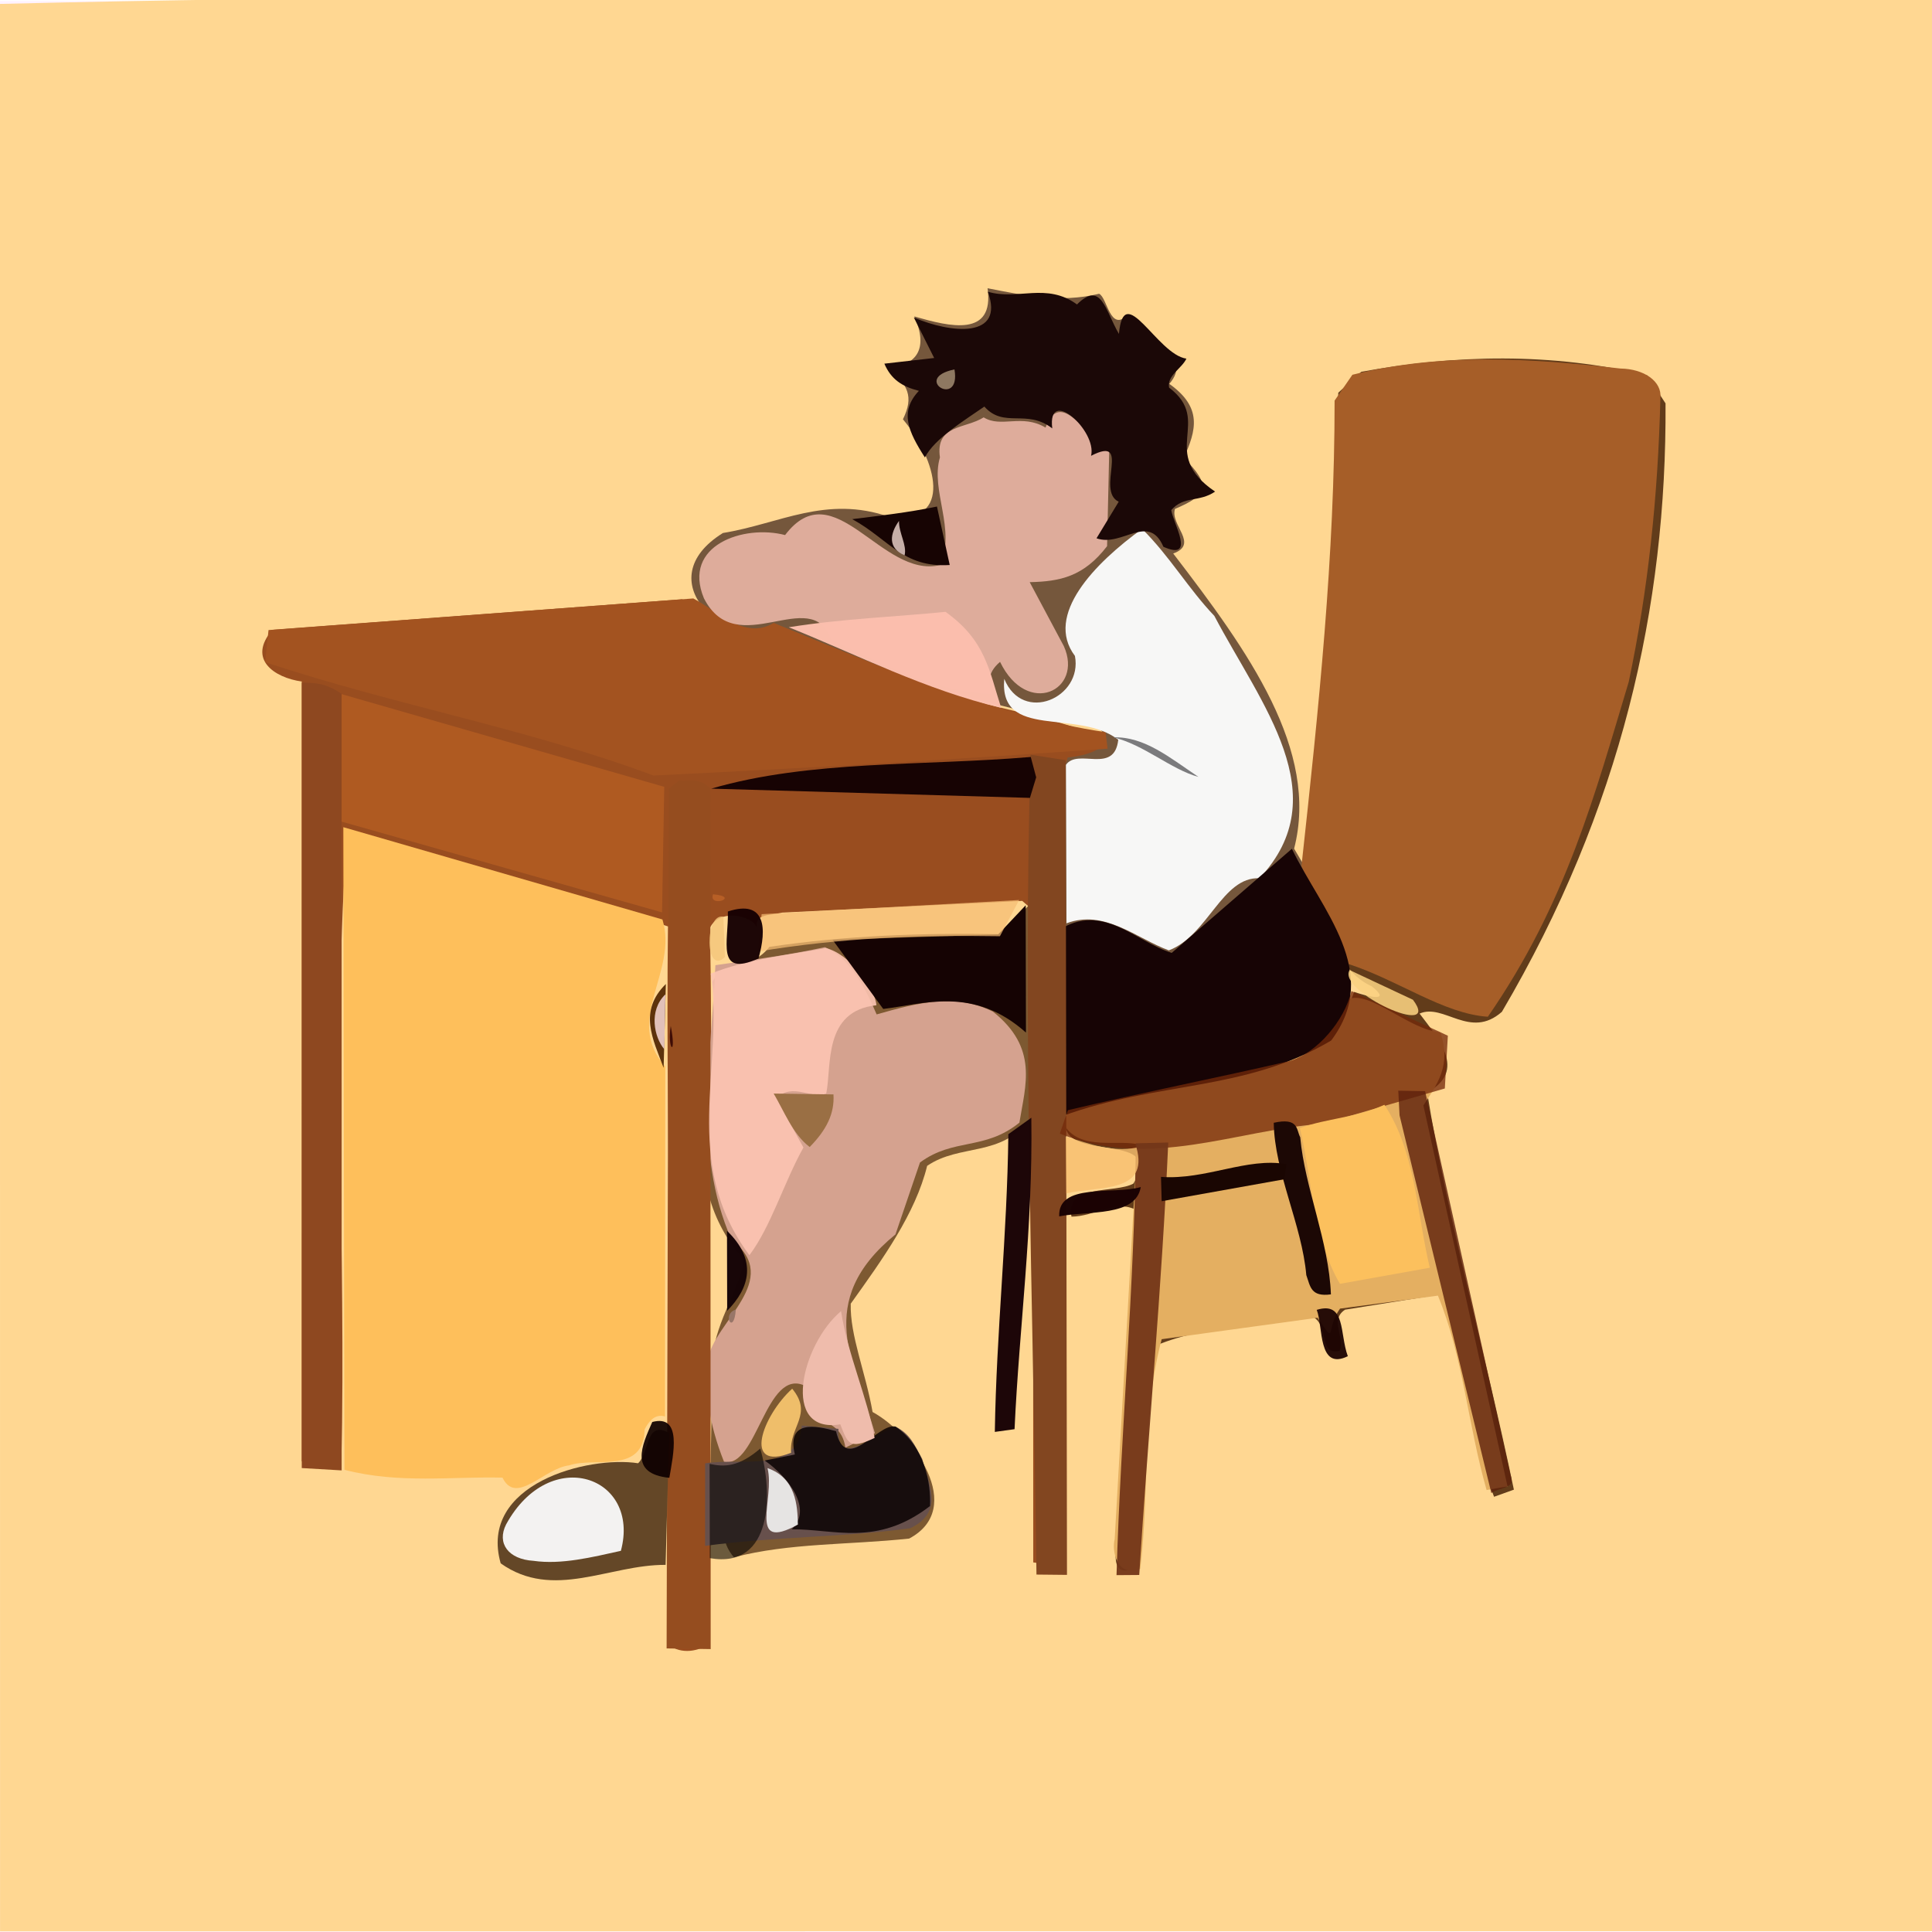 <?xml version="1.0" ?>
<svg xmlns="http://www.w3.org/2000/svg" version="1.1" width="512" height="512">
  <defs/>
  <g>
    <path d="M -0.007 0.276 L 511.51 -0.184 L 511.593 511.952 L -0.011 511.969 L -0.007 0.276" stroke-width="0.0" fill="rgb(320, 242, 319)" opacity="1.264" stroke="rgb(0, 0, 0)" stroke-opacity="0.0" stroke-linecap="round" stroke-linejoin="round"/>
    <path d="M -0.012 1.037 L 0.013 511.832 L 512.315 511.793 L 512.347 -0.584 C 340.984 0.84 170.853 -3.164 -0.012 1.037" stroke-width="2.0" fill="rgb(274, 215, 146)" opacity="1.312" stroke="rgb(0, 0, 0)" stroke-opacity="0.0" stroke-linecap="round" stroke-linejoin="round"/>
    <path d="M 436.549 99.49 C 411.247 93.355 385.648 93.985 360.751 98.533 L 354.664 104.069 C 353.413 146.13 350.084 187.153 345.49 227.715 C 352.15 239.21 351.282 255.761 363.559 261.406 C 369.111 265.841 362.069 263.966 358.863 262.865 C 352.616 280.731 334.61 284.968 321.667 284.514 C 309 290.474 295.955 290.629 282.383 298.125 C 282.663 307.929 308.992 299.807 300.35 313.672 C 295.392 316.362 282.259 313.654 283.95 322.425 C 290.109 322.366 295.215 318.007 300.651 320.44 L 296.114 404.074 C 296.449 408.357 293.05 418.889 300.55 415.567 L 305.047 357.137 C 319.511 350.671 333.597 352.041 347.693 348.844 C 352.547 351.241 349.181 359.2 355.031 358.014 C 356.383 353.981 352.341 349.793 356.455 347.08 L 381.466 343.071 C 388.632 359.783 388.618 377.444 395.941 396.66 L 401.195 394.774 C 393.548 358.127 383.638 323.199 378.212 289.498 C 388.969 283.724 381.004 275.024 376.204 268.609 C 382.635 265.783 389.585 275.58 398.015 268.143 C 429.656 214.351 441.713 160.693 441.384 106.901 L 436.549 99.49" stroke-width="2.0" fill="rgb(98, 60, 26)" opacity="1.168" stroke="rgb(0, 0, 0)" stroke-opacity="0.0" stroke-linecap="round" stroke-linejoin="round"/>
    <path d="M 72.196 166.921 C 65.419 174.737 72.764 179.608 79.966 180.609 L 79.973 387.269 L 90.463 387.554 C 91.81 330.792 87.797 275.43 92.063 220.576 C 118.083 227.233 146.761 235.115 177.017 245.515 C 176.266 307.383 179.207 370.699 176.877 435.614 C 179.702 438.16 184.281 438.154 187.95 435.59 C 185.07 371.158 189.773 308.214 188.059 246.071 C 190.375 240.738 199.184 242.422 200.597 245.789 C 199.841 241.993 204.711 242.594 207.3 241.845 L 270.898 238.745 L 273.742 241.198 L 273.824 414.052 L 279.999 415.005 L 280.896 205.207 C 283.313 198.215 291.586 203.609 294.013 196.215 C 276.853 188.763 259.764 187.711 243.045 180.791 C 226.772 173.842 210.369 164.083 193.711 165.846 L 180.74 158.812 L 72.196 166.921" stroke-width="2.0" fill="rgb(153, 77, 31)" opacity="0.997" stroke="rgb(0, 0, 0)" stroke-opacity="0.0" stroke-linecap="round" stroke-linejoin="round"/>
    <path d="M 242.29 83.845 C 246.264 92.673 242.599 96.889 235.524 97.415 C 240.576 102.09 242.26 105.035 239.286 111.122 C 248.204 121.696 253.003 139.008 235.705 136.982 C 218.847 131.162 206.618 138.818 191.586 141.25 C 171.352 153.821 192.566 172.282 205.733 166.467 C 233.918 177.61 261.925 188.249 288.387 191.335 C 299.245 196.759 288.531 200.404 282.965 200.728 L 280.909 206.79 C 282.797 235.582 277.954 264.561 282.91 294.394 C 305.922 289.264 326.535 284.492 347.622 277.948 C 366.213 262.536 352.79 241.581 342.955 224.898 C 349.65 198.783 330.83 172.6 310.913 146.686 C 317.845 144.182 310.018 139.156 311.382 134.871 C 320.08 131.137 321.172 128.818 313.727 121.342 C 316.989 114.082 318.759 108.014 309.879 101.731 C 316.423 94.247 304.336 89.734 298.929 83.36 C 294.154 88.309 293.475 78.821 291.269 77.851 C 280.796 80.405 271.206 78.229 261.717 76.393 C 263.544 89.416 251.825 86.653 242.29 83.845" stroke-width="2.0" fill="rgb(117, 87, 60)" opacity="1.179" stroke="rgb(0, 0, 0)" stroke-opacity="0.0" stroke-linecap="round" stroke-linejoin="round"/>
    <path d="M 90.989 219.212 L 91.276 389.511 C 105.673 393.271 119.976 391.246 133.165 391.589 C 136.815 399.065 144.173 389.107 150.807 388.343 C 157.656 385.992 170.576 390.82 170.834 378.815 C 171.932 376.631 173.596 374.599 176.233 375.38 L 176.301 282.654 C 165.182 270.247 179.804 257.556 175.553 243.67 L 90.989 219.212" stroke-width="2.0" fill="rgb(254, 191, 91)" opacity="1.001" stroke="rgb(0, 0, 0)" stroke-opacity="0.0" stroke-linecap="round" stroke-linejoin="round"/>
    <path d="M 429.44 97.666 C 405.375 94.908 381.809 93.438 358.398 99.317 L 353.682 106.162 C 353.711 147.238 349.489 187.63 344.899 229.558 L 357.25 255.435 C 370.595 259.749 382.516 268.668 394.295 269.448 C 415.13 239.376 422.74 210.183 431.63 180.705 C 436.77 156.346 439.374 131.72 440.02 105.506 C 440.51 101.047 435.643 97.746 429.44 97.666" stroke-width="2.0" fill="rgb(166, 94, 40)" opacity="1.093" stroke="rgb(0, 0, 0)" stroke-opacity="0.0" stroke-linecap="round" stroke-linejoin="round"/>
    <path d="M 272.999 239.574 L 265.066 247.579 C 244.453 247.206 224.271 247.915 203.887 250.933 C 198.683 257.665 192.208 253.457 188.845 260.174 C 192.314 285.091 176.504 310.026 197.107 333.92 C 196.206 341.016 189.868 349.946 188.882 359.251 L 188.252 391.045 C 197.001 395.666 187.47 404.487 194.486 412.699 C 209.347 408.852 224.618 409.463 240.933 407.74 C 256.071 399.678 242.167 380.19 231.241 374.192 C 229.402 363.678 225.224 353.928 225.453 345.49 C 233.874 333.721 242.598 321.639 245.703 308.962 C 254.459 302.983 265.363 306.783 272.911 296.51 L 272.999 239.574" stroke-width="2.0" fill="rgb(125, 89, 49)" opacity="1.261" stroke="rgb(0, 0, 0)" stroke-opacity="0.0" stroke-linecap="round" stroke-linejoin="round"/>
    <path d="M 381.696 273.564 C 371.263 272.805 357.27 255.949 353.872 270.009 L 342.918 278.803 C 322.499 285.692 301.764 286.399 280.934 295.909 C 284.352 305.559 295.251 301.889 301.366 303.218 L 295.404 407.891 C 294.632 410.719 295.749 418.151 302.173 415.768 C 304.678 395.215 302.511 374.844 307.864 354.902 L 349.164 349.22 C 354.404 356.931 351.15 352.302 355.121 346.795 L 381.063 343.356 C 387.811 359.679 388.9 377.109 393.962 394.87 L 399.506 393.9 L 377.212 292.951 C 380.737 287.48 384.761 282.399 381.696 273.564" stroke-width="2.0" fill="rgb(228, 175, 97)" opacity="1.144" stroke="rgb(0, 0, 0)" stroke-opacity="0.0" stroke-linecap="round" stroke-linejoin="round"/>
    <path d="M 263.11 268.076 C 253.068 263.104 243.149 265.767 232.315 268.827 C 228.955 260.885 225.005 253.839 218.615 251.008 C 208.942 253.12 199.546 254.323 189.589 255.782 C 188.647 278.965 183.516 305.037 193.845 328.519 C 207.694 339.269 189.23 350.103 187.596 360.331 C 186.857 368.599 187.64 376.729 191.878 387.406 C 200.618 389.309 202.934 362.201 213.374 367.273 C 211.259 379.226 222.537 373.5 224.038 383.635 L 231.866 379.818 C 226.468 361.234 215.478 344.976 237.306 327.136 L 243.804 308.074 C 252.786 301.468 260.922 304.978 270.152 297.509 C 271.744 287.599 275.269 277.696 263.11 268.076" stroke-width="2.0" fill="rgb(213, 162, 143)" opacity="1.26" stroke="rgb(0, 0, 0)" stroke-opacity="0.0" stroke-linecap="round" stroke-linejoin="round"/>
    <path d="M 70.265 175.492 C 105.423 187.114 139.215 192.892 173.199 205.528 C 212.964 203.573 252.961 201.294 293.525 198.404 L 292.986 194.038 C 263.557 189.62 234.295 177.099 205.038 165.072 C 197.553 169.637 190.681 162.322 183.744 158.596 L 71.162 166.972 L 70.265 175.492" stroke-width="2.0" fill="rgb(163, 83, 32)" opacity="1.277" stroke="rgb(0, 0, 0)" stroke-opacity="0.0" stroke-linecap="round" stroke-linejoin="round"/>
    <path d="M 302.664 140.162 C 290.159 149.21 276.703 162.978 284.868 173.831 C 286.988 184.93 271.027 191.893 266.14 179.909 C 264.692 196.246 285.611 187.676 296.348 196.044 C 295.33 205.342 285.623 198.16 282.48 202.694 L 282.628 244.682 C 292.721 240.892 301.126 248.67 309.759 251.859 C 320.199 247.866 323.842 232.314 333.777 232.739 C 354.383 210.812 334.244 186.778 321.81 163.216 C 314.965 156.046 309.91 147.317 302.664 140.162" stroke-width="2.0" fill="rgb(247, 247, 246)" opacity="1.016" stroke="rgb(0, 0, 0)" stroke-opacity="0.0" stroke-linecap="round" stroke-linejoin="round"/>
    <path d="M 293.955 119.521 C 287.868 115.852 281.075 102.545 277.075 113.317 C 270.817 109.575 265.32 113.492 260.682 110.609 C 255.888 113.667 247.826 112.48 249.093 121.217 C 246.5 129.993 253.502 140.491 249.078 149.763 C 233.586 153.379 221.046 124.701 208.055 141.798 C 197.152 138.915 180.686 144.482 186.55 158.555 C 195.246 175.582 214.895 154.753 220.248 169.387 C 234.112 176.245 248.656 183.549 262.987 183.895 C 262.045 181.46 261.309 178.572 265.022 175.399 C 272.217 190.248 287.225 182.993 281.924 171.227 L 272.882 154.281 C 280.908 154.095 287.175 152.841 293.389 144.742 L 293.955 119.521" stroke-width="2.0" fill="rgb(222, 172, 155)" opacity="1.059" stroke="rgb(0, 0, 0)" stroke-opacity="0.0" stroke-linecap="round" stroke-linejoin="round"/>
    <path d="M 342.368 224.933 L 310.52 252.523 C 301.174 249.706 292.134 238.918 280.564 246.528 L 281.519 295.775 C 306.97 286.464 329.725 289.368 352.766 275.755 C 366.395 257.621 350.189 241.203 342.368 224.933" stroke-width="2.0" fill="rgb(23, 4, 5)" opacity="1.012" stroke="rgb(0, 0, 0)" stroke-opacity="0.0" stroke-linecap="round" stroke-linejoin="round"/>
    <path d="M 90.347 183.903 L 90.48 217.722 L 175.451 241.792 L 176.031 208.52 L 90.347 183.903" stroke-width="2.0" fill="rgb(176, 91, 33)" opacity="0.97" stroke="rgb(0, 0, 0)" stroke-opacity="0.0" stroke-linecap="round" stroke-linejoin="round"/>
    <path d="M 242.18 84.142 L 247.563 94.87 L 234.364 96.374 C 236.13 100.506 239.011 102.42 243.515 103.579 C 238.301 109.11 240.689 114.344 245.105 121.224 C 247.731 116.147 255.618 111.409 260.864 107.746 C 266.092 113.625 272.046 108.252 278.86 113.532 C 277.488 102.226 290.792 114.129 289.144 120.795 C 300.087 115.145 290.255 130.023 296.467 132.961 L 290.587 142.653 C 297.365 145.087 304.385 135.793 308.311 144.906 C 317.061 148.771 310.855 138.61 310.404 135.181 C 313.708 131.338 317.798 133.171 322.009 130.277 C 306.71 119.93 321.661 111.695 309.821 102.718 C 309.195 99.549 313.285 97.567 314.403 95.045 C 306.618 93.934 297.83 73.997 296.527 88.489 C 292.89 82.293 291.879 74.238 285.412 80.681 C 277.32 74.763 269.682 79.686 261.782 77.302 C 266.362 89.803 251.974 88.379 242.18 84.142" stroke-width="2.0" fill="rgb(27, 8, 7)" opacity="1.019" stroke="rgb(0, 0, 0)" stroke-opacity="0.0" stroke-linecap="round" stroke-linejoin="round"/>
    <path d="M 179.969 206.857 L 177.265 209.003 L 176.66 436.848 L 188.337 437.026 L 188.235 208.925 C 185.018 205.904 183.004 207.123 179.969 206.857" stroke-width="2.0" fill="rgb(149, 77, 31)" opacity="1.425" stroke="rgb(0, 0, 0)" stroke-opacity="0.0" stroke-linecap="round" stroke-linejoin="round"/>
    <path d="M 218.845 251.252 C 208.455 253.154 198.142 254.155 188.354 258.021 C 192.011 282.896 180.155 307.849 198.596 332.644 C 204.256 325.178 207.799 313.259 212.917 304.103 L 205.699 290.969 C 210.308 286.896 214.677 291.305 218.96 289.797 C 220.472 282.551 218.023 267.925 232.257 266.401 C 231.933 261.907 225.168 252.713 218.845 251.252" stroke-width="2.0" fill="rgb(252, 196, 178)" opacity="0.917" stroke="rgb(0, 0, 0)" stroke-opacity="0.0" stroke-linecap="round" stroke-linejoin="round"/>
    <path d="M 79.993 180.877 L 79.969 389.051 L 90.539 389.669 L 90.528 183.884 C 86.386 181.037 83.699 180.975 79.993 180.877" stroke-width="2.0" fill="rgb(142, 72, 32)" opacity="1.287" stroke="rgb(0, 0, 0)" stroke-opacity="0.0" stroke-linecap="round" stroke-linejoin="round"/>
    <path d="M 273.109 200.007 C 271.054 271.964 273.764 343.798 274.675 417.276 L 282.762 417.361 L 282.42 201.457 L 273.109 200.007" stroke-width="2.0" fill="rgb(130, 70, 32)" opacity="1.201" stroke="rgb(0, 0, 0)" stroke-opacity="0.0" stroke-linecap="round" stroke-linejoin="round"/>
    <path d="M 383.696 274.472 L 358.138 262.629 C 356.251 270.658 349.037 278.898 341.992 281.127 C 322.718 285.616 303.036 289.444 283.001 294.214 L 280.864 300.424 C 304.971 310.155 327.821 299.341 350.422 297.825 L 382.896 288.459 L 383.696 274.472" stroke-width="2.0" fill="rgb(116, 41, 10)" opacity="0.758" stroke="rgb(0, 0, 0)" stroke-opacity="0.0" stroke-linecap="round" stroke-linejoin="round"/>
    <path d="M 244.385 386.612 C 242.283 382.828 241.274 380.078 237.339 378.072 C 233.459 378.524 221.528 390.312 222.199 378.66 L 212.486 377.775 C 211.468 390.672 196.668 386.216 186.869 387.801 L 186.855 409.665 C 205.454 407.193 223.3 407.424 241.162 405.021 C 250.321 400.716 246.186 393.299 244.385 386.612" stroke-width="2.0" fill="rgb(103, 80, 76)" opacity="1.183" stroke="rgb(0, 0, 0)" stroke-opacity="0.0" stroke-linecap="round" stroke-linejoin="round"/>
    <path d="M 177.344 379.751 C 170.982 376.305 172.236 384.839 169.103 387.777 C 155.861 385.707 126.677 393.249 132.688 414.305 C 146.621 424.196 161.453 414.612 176.392 414.706 L 177.344 379.751" stroke-width="2.0" fill="rgb(100, 71, 39)" opacity="1.273" stroke="rgb(0, 0, 0)" stroke-opacity="0.0" stroke-linecap="round" stroke-linejoin="round"/>
    <path d="M 366.873 292.782 C 358.972 296.34 351.917 296.274 344.484 298.944 C 347.676 312.358 347.974 328.12 355.102 340.227 L 378.913 335.962 C 375.409 321.273 375.167 305.268 366.873 292.782" stroke-width="2.0" fill="rgb(252, 192, 93)" opacity="1.009" stroke="rgb(0, 0, 0)" stroke-opacity="0.0" stroke-linecap="round" stroke-linejoin="round"/>
    <path d="M 202.652 387.049 C 209.083 391.591 215.476 399.992 209.792 405.285 C 221.009 405.146 232.318 410.014 246.47 399.111 C 246.728 393.197 245.138 383.34 237.287 378.043 C 232.567 377.024 224.294 390.875 221.552 379.281 C 216.173 377.741 208.412 376.225 210.638 385.458 L 202.652 387.049" stroke-width="2.0" fill="rgb(8, -7, -7)" opacity="0.835" stroke="rgb(0, 0, 0)" stroke-opacity="0.0" stroke-linecap="round" stroke-linejoin="round"/>
    <path d="M 271.894 273.65 L 271.817 239.911 L 264.521 247.632 L 220.659 249.082 L 234.065 267.385 C 244.703 266.124 257.973 261.23 271.894 273.65" stroke-width="2.0" fill="rgb(22, 4, 4)" opacity="0.994" stroke="rgb(0, 0, 0)" stroke-opacity="0.0" stroke-linecap="round" stroke-linejoin="round"/>
    <path d="M 309.6 302.778 L 301.005 302.987 C 300.654 341.361 297.003 378.926 295.889 417.431 L 301.913 417.385 C 304.304 379.396 307.858 341.941 309.6 302.778" stroke-width="2.0" fill="rgb(115, 54, 25)" opacity="0.947" stroke="rgb(0, 0, 0)" stroke-opacity="0.0" stroke-linecap="round" stroke-linejoin="round"/>
    <path d="M 370.561 289.044 L 370.893 295.569 L 395.215 395.67 C 398.181 393.798 401.651 394.671 400.264 390.725 L 377.665 289.164 L 370.561 289.044" stroke-width="2.0" fill="rgb(94, 33, 12)" opacity="0.802" stroke="rgb(0, 0, 0)" stroke-opacity="0.0" stroke-linecap="round" stroke-linejoin="round"/>
    <path d="M 265.317 187.59 C 262.142 177.674 261.186 169.722 250.56 162.139 C 237.278 163.484 223.288 163.943 209.034 166.229 C 227.421 173.618 245.15 182.806 265.317 187.59" stroke-width="2.0" fill="rgb(251, 191, 174)" opacity="0.989" stroke="rgb(0, 0, 0)" stroke-opacity="0.0" stroke-linecap="round" stroke-linejoin="round"/>
    <path d="M 134.119 403.993 C 131.607 408.954 134.665 413.23 141.383 413.636 C 148.799 414.7 156.892 412.678 164.54 410.987 C 169.839 391.266 145.759 382.697 134.119 403.993" stroke-width="2.0" fill="rgb(243, 242, 241)" opacity="1.04" stroke="rgb(0, 0, 0)" stroke-opacity="0.0" stroke-linecap="round" stroke-linejoin="round"/>
    <path d="M 270.086 238.51 L 201.832 242.265 L 200.885 252.173 C 222.896 248.51 243.448 247.767 264.985 248.111 L 270.086 238.51" stroke-width="2.0" fill="rgb(246, 189, 116)" opacity="0.72" stroke="rgb(0, 0, 0)" stroke-opacity="0.0" stroke-linecap="round" stroke-linejoin="round"/>
    <path d="M 274.598 205.998 L 273.16 200.601 C 244.877 203.028 214.647 201.369 188.494 208.997 L 272.94 211.451 L 274.598 205.998" stroke-width="2.0" fill="rgb(23, 3, 3)" opacity="0.997" stroke="rgb(0, 0, 0)" stroke-opacity="0.0" stroke-linecap="round" stroke-linejoin="round"/>
    <path d="M 273.314 296.21 L 267.223 300.573 C 266.918 327.44 264.046 352.979 263.638 379.471 L 268.869 378.749 C 270.097 351.721 273.748 325.718 273.314 296.21" stroke-width="2.0" fill="rgb(28, 5, 8)" opacity="0.991" stroke="rgb(0, 0, 0)" stroke-opacity="0.0" stroke-linecap="round" stroke-linejoin="round"/>
    <path d="M 222.881 347.465 C 212.346 356.304 206.778 380.096 222.687 377.467 C 224.676 382.442 224.919 384.319 231.783 381.066 C 229.766 370.036 224.761 359.282 222.881 347.465" stroke-width="2.0" fill="rgb(239, 188, 172)" opacity="1.011" stroke="rgb(0, 0, 0)" stroke-opacity="0.0" stroke-linecap="round" stroke-linejoin="round"/>
    <path d="M 201.482 383.878 C 195.739 388.775 192.049 388.802 188.052 387.95 L 188.108 412.928 C 204.927 415.876 204.846 395.537 201.482 383.878" stroke-width="2.0" fill="rgb(-14, -21, -17)" opacity="0.58" stroke="rgb(0, 0, 0)" stroke-opacity="0.0" stroke-linecap="round" stroke-linejoin="round"/>
    <path d="M 337.555 297.547 C 337.752 310.683 345.032 324.612 346.182 337.913 C 347.262 340.916 347.339 343.75 352.704 343.021 C 352.191 328.987 345.797 314.912 344.576 301.401 C 343.503 299.31 344.174 296.099 337.555 297.547" stroke-width="2.0" fill="rgb(28, 8, 5)" opacity="1.008" stroke="rgb(0, 0, 0)" stroke-opacity="0.0" stroke-linecap="round" stroke-linejoin="round"/>
    <path d="M 282.443 301.211 L 282.576 316.258 C 291.421 314.272 304.508 316.223 301.185 304.142 C 294.413 305.365 289.065 303.224 282.443 301.211" stroke-width="2.0" fill="rgb(247, 191, 111)" opacity="0.812" stroke="rgb(0, 0, 0)" stroke-opacity="0.0" stroke-linecap="round" stroke-linejoin="round"/>
    <path d="M 251.686 149.732 L 248.304 134.235 C 240.353 135.886 233.45 136.615 225.846 137.58 C 235.636 142.937 239.286 150.517 251.686 149.732" stroke-width="2.0" fill="rgb(23, 4, 3)" opacity="0.997" stroke="rgb(0, 0, 0)" stroke-opacity="0.0" stroke-linecap="round" stroke-linejoin="round"/>
    <path d="M 340.922 308.517 C 330.454 306.645 319.585 312.747 307.676 311.889 L 307.854 318.331 L 340.368 312.517 L 340.922 308.517" stroke-width="2.0" fill="rgb(26, 6, 2)" opacity="1.01" stroke="rgb(0, 0, 0)" stroke-opacity="0.0" stroke-linecap="round" stroke-linejoin="round"/>
    <path d="M 203.397 389.068 C 205.465 397.055 197.893 411.459 211.448 404.028 C 211.35 399.042 210.961 391.685 203.397 389.068" stroke-width="2.0" fill="rgb(230, 228, 227)" opacity="1.111" stroke="rgb(0, 0, 0)" stroke-opacity="0.0" stroke-linecap="round" stroke-linejoin="round"/>
    <path d="M 357.663 257.076 C 354.165 262.754 382.412 275.583 374.447 264.949 L 357.663 257.076" stroke-width="2.0" fill="rgb(251, 210, 130)" opacity="0.872" stroke="rgb(0, 0, 0)" stroke-opacity="0.0" stroke-linecap="round" stroke-linejoin="round"/>
    <path d="M 209.941 368.02 C 202.121 375.081 196.543 390.092 209.65 385.006 C 209.097 377.996 215.572 374.86 209.941 368.02" stroke-width="2.0" fill="rgb(239, 190, 106)" opacity="1.002" stroke="rgb(0, 0, 0)" stroke-opacity="0.0" stroke-linecap="round" stroke-linejoin="round"/>
    <path d="M 205.028 289.807 C 207.589 293.974 210.028 300.576 214.577 303.971 C 219.044 299.417 221.19 295.122 220.878 290.028 L 205.028 289.807" stroke-width="2.0" fill="rgb(154, 111, 68)" opacity="1.001" stroke="rgb(0, 0, 0)" stroke-opacity="0.0" stroke-linecap="round" stroke-linejoin="round"/>
    <path d="M 192.89 241.554 C 193.147 249.312 189.567 259.14 201.005 254.007 C 203.25 246.145 202.986 238.246 192.89 241.554" stroke-width="2.0" fill="rgb(22, 1, 3)" opacity="0.968" stroke="rgb(0, 0, 0)" stroke-opacity="0.0" stroke-linecap="round" stroke-linejoin="round"/>
    <path d="M 302.312 314.585 C 294.863 316.671 280.33 313.418 280.697 322.353 C 288.425 320.81 301.013 322.534 302.312 314.585" stroke-width="2.0" fill="rgb(27, 3, 4)" opacity="0.992" stroke="rgb(0, 0, 0)" stroke-opacity="0.0" stroke-linecap="round" stroke-linejoin="round"/>
    <path d="M 172.858 376.842 C 170.117 383.074 166.576 390.542 177.385 391.64 C 178.426 385.47 180.87 374.732 172.858 376.842" stroke-width="2.0" fill="rgb(15, -1, 1)" opacity="0.928" stroke="rgb(0, 0, 0)" stroke-opacity="0.0" stroke-linecap="round" stroke-linejoin="round"/>
    <path d="M 176.458 260.766 C 169.098 268.028 173.028 275.384 175.866 282.999 L 176.458 260.766" stroke-width="2.0" fill="rgb(93, 50, 12)" opacity="1.31" stroke="rgb(0, 0, 0)" stroke-opacity="0.0" stroke-linecap="round" stroke-linejoin="round"/>
    <path d="M 348.947 347.126 C 350.676 351.492 349.183 363.337 357.189 359.408 C 354.965 353.437 356.722 344.753 348.947 347.126" stroke-width="2.0" fill="rgb(28, 4, 3)" opacity="0.949" stroke="rgb(0, 0, 0)" stroke-opacity="0.0" stroke-linecap="round" stroke-linejoin="round"/>
    <path d="M 192.66 326.177 L 192.707 347.379 C 198.697 341.304 200.739 333.965 192.66 326.177" stroke-width="2.0" fill="rgb(24, 6, 8)" opacity="0.995" stroke="rgb(0, 0, 0)" stroke-opacity="0.0" stroke-linecap="round" stroke-linejoin="round"/>
    <path d="M 294.982 195.403 C 303.058 197.253 310.29 203.907 317.617 205.894 C 309.945 200.763 303.296 195.123 294.982 195.403" stroke-width="2.0" fill="rgb(123, 123, 125)" opacity="1.154" stroke="rgb(0, 0, 0)" stroke-opacity="0.0" stroke-linecap="round" stroke-linejoin="round"/>
    <path d="M 191.707 242.935 C 186.722 241.813 186.724 258.78 192.118 253.626 L 191.707 242.935" stroke-width="2.0" fill="rgb(243, 197, 123)" opacity="0.82" stroke="rgb(0, 0, 0)" stroke-opacity="0.0" stroke-linecap="round" stroke-linejoin="round"/>
    <path d="M 176.344 263.511 C 171.844 267.787 173.334 274.868 176.052 278.07 L 176.344 263.511" stroke-width="2.0" fill="rgb(225, 192, 185)" opacity="1.109" stroke="rgb(0, 0, 0)" stroke-opacity="0.0" stroke-linecap="round" stroke-linejoin="round"/>
    <path d="M 252.945 97.9 C 241.402 100.271 254.738 108.459 252.945 97.9" stroke-width="2.0" fill="rgb(142, 120, 97)" opacity="1.078" stroke="rgb(0, 0, 0)" stroke-opacity="0.0" stroke-linecap="round" stroke-linejoin="round"/>
    <path d="M 238.248 138.045 C 235.806 141.444 235.21 145.235 239.726 147.177 C 240.402 144.427 238.178 141.281 238.248 138.045" stroke-width="2.0" fill="rgb(198, 174, 167)" opacity="1.186" stroke="rgb(0, 0, 0)" stroke-opacity="0.0" stroke-linecap="round" stroke-linejoin="round"/>
    <path d="M 189.0 360.0 L 189.0 360.0" stroke-width="2.0" fill="rgb(248, 205, 179)" opacity="1.0" stroke="rgb(0, 0, 0)" stroke-opacity="0.0" stroke-linecap="round" stroke-linejoin="round"/>
    <path d="M 177.759 271.896 C 176.708 278.142 179.425 280.498 177.759 271.896" stroke-width="2.0" fill="rgb(62, 12, 5)" opacity="1.109" stroke="rgb(0, 0, 0)" stroke-opacity="0.0" stroke-linecap="round" stroke-linejoin="round"/>
    <path d="M 195 347.055 C 191.112 348.194 194.487 354.199 195 347.055" stroke-width="2.0" fill="rgb(152, 118, 104)" opacity="1.004" stroke="rgb(0, 0, 0)" stroke-opacity="0.0" stroke-linecap="round" stroke-linejoin="round"/>
    <path d="M 188.963 236.992 C 187.613 240.714 196.566 237.698 188.963 236.992" stroke-width="2.0" fill="rgb(183, 95, 38)" opacity="1.006" stroke="rgb(0, 0, 0)" stroke-opacity="0.0" stroke-linecap="round" stroke-linejoin="round"/>
  </g>
</svg>
